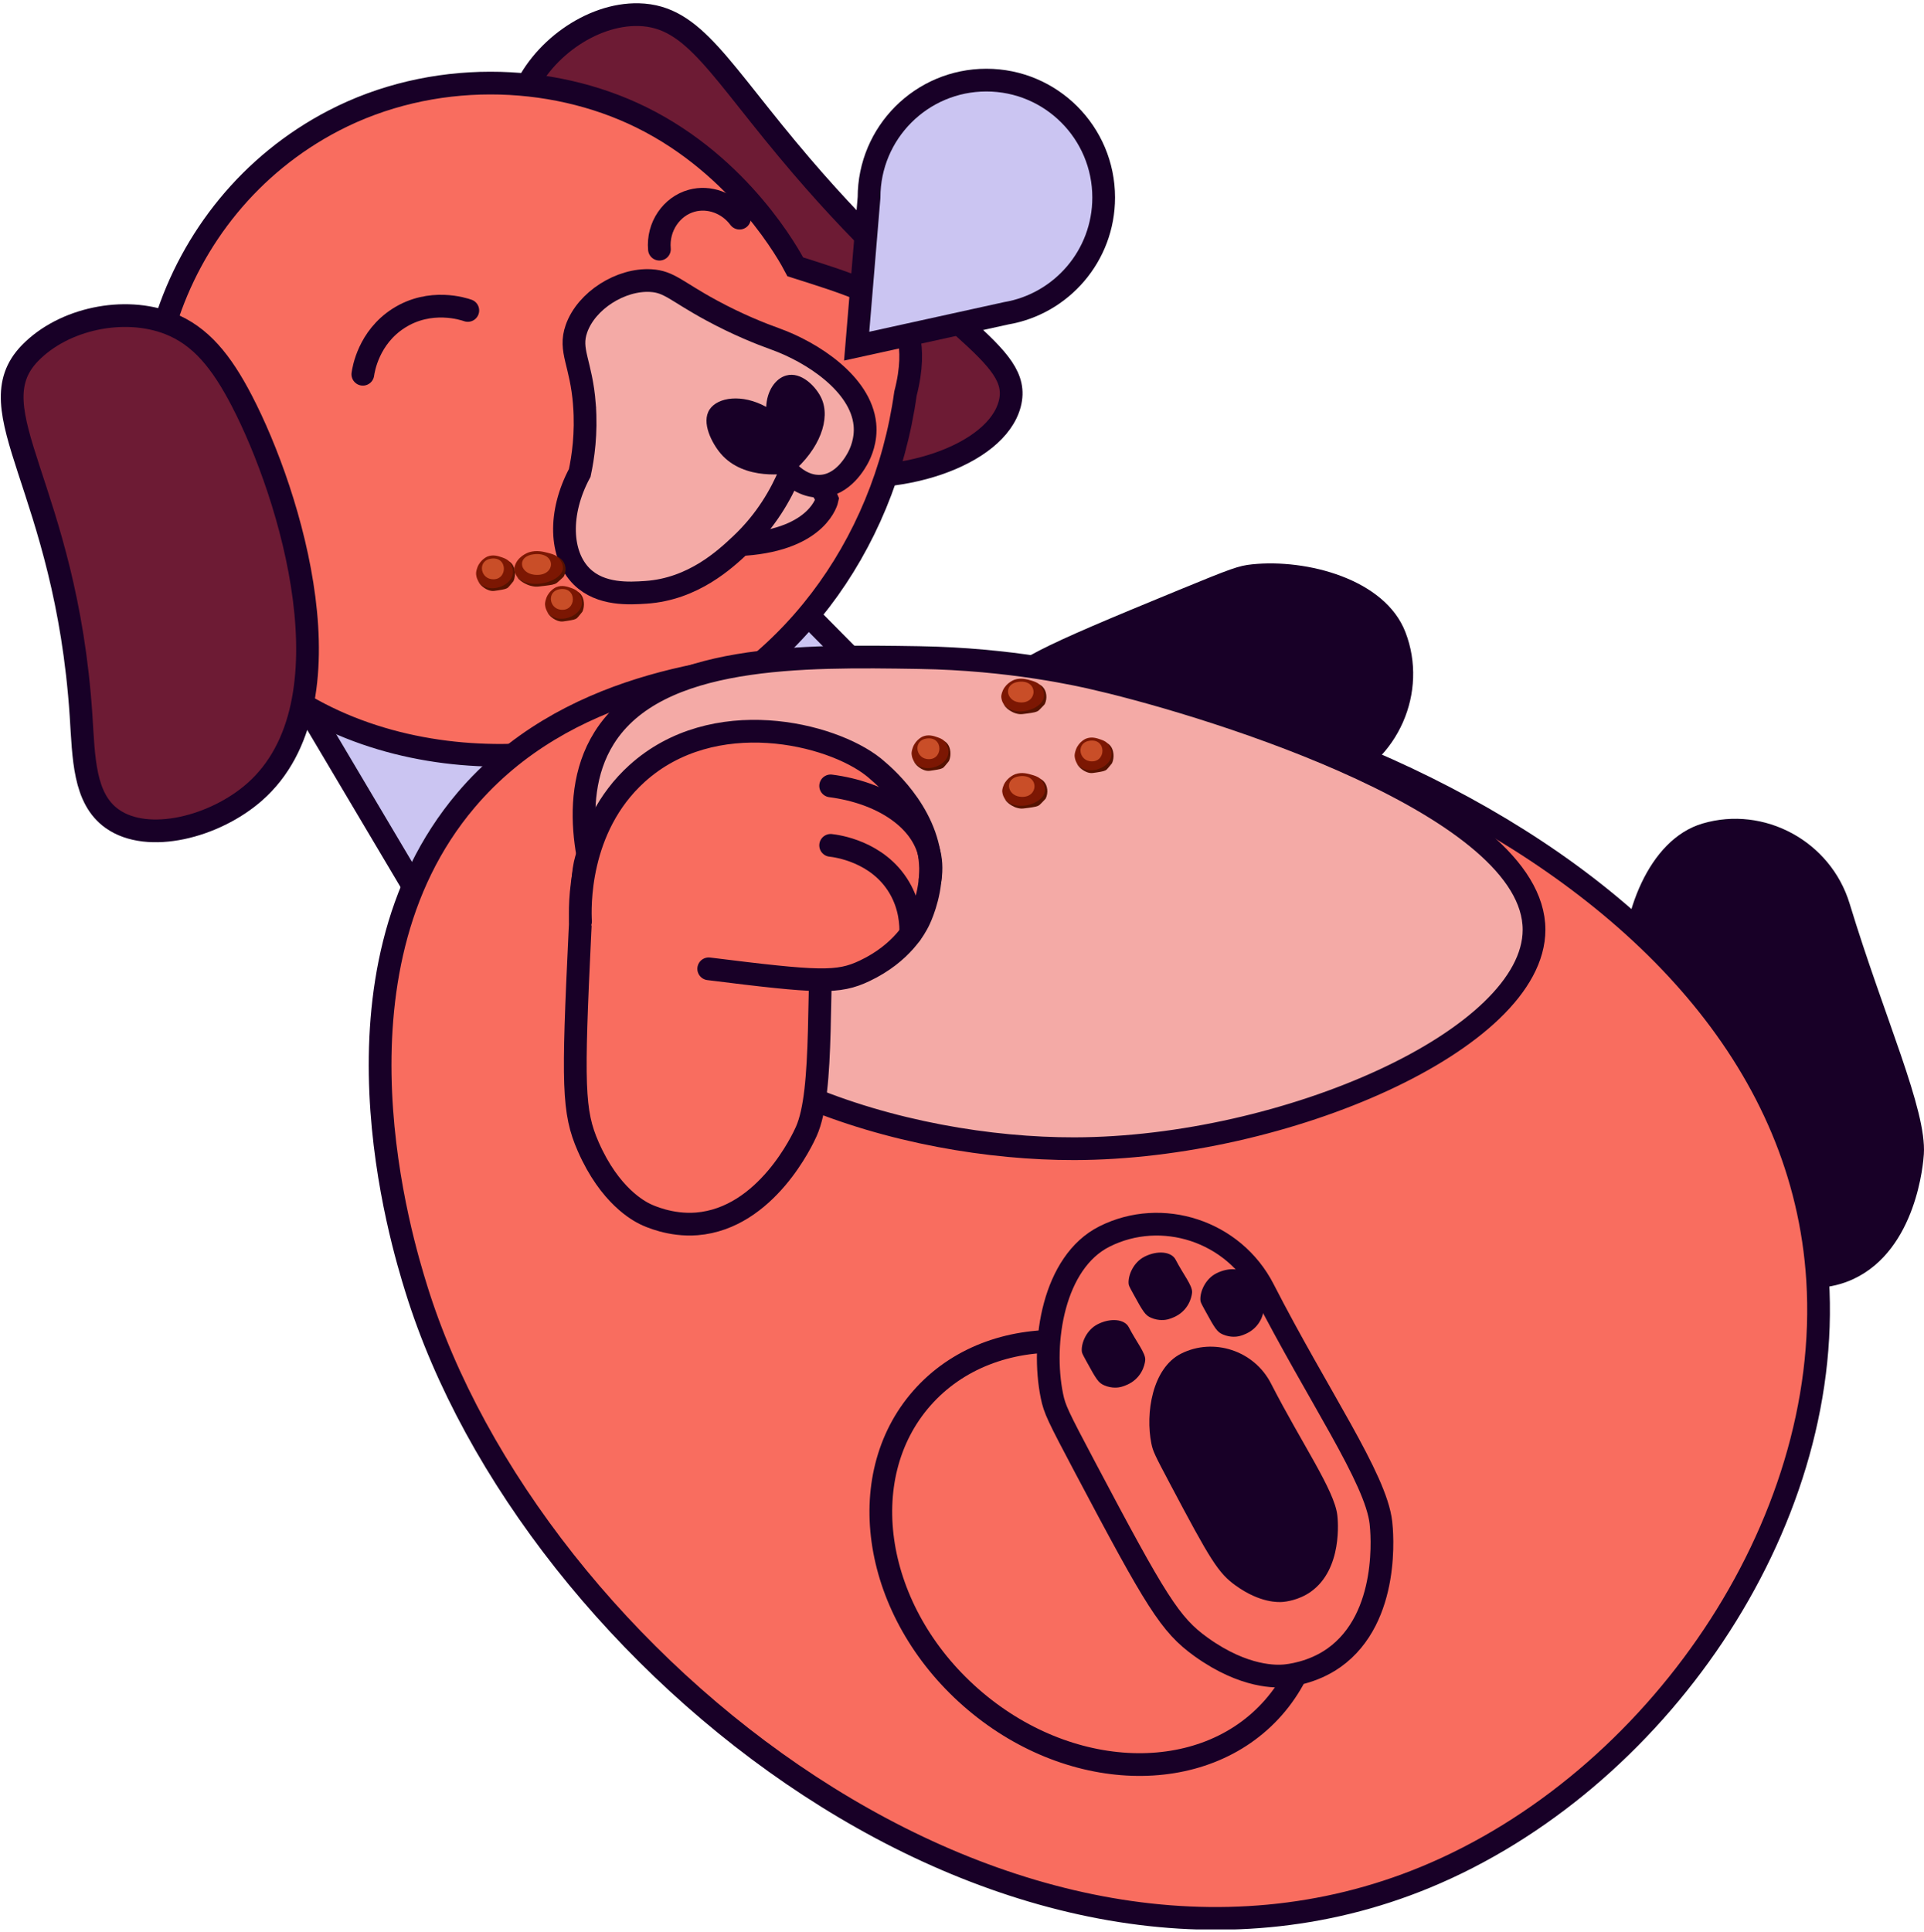 <svg width="508" height="510" viewBox="0 0 508 510" fill="none" xmlns="http://www.w3.org/2000/svg">
    <g clip-path="url(#clip0_89_266)">
    <path d="M489.395 337.641C506.088 329.823 507.837 306.76 507.959 304.712C508.738 292.91 497.579 268.847 488.366 238.553C483.339 222.028 465.763 212.605 449.523 217.404C435.057 221.679 428.082 241.904 428.407 256.341C428.489 259.988 429 261.785 433.633 276.31C445.902 314.816 448.413 321.325 455.411 328.555C465.315 338.787 473.905 339.81 475.73 339.985C476.765 340.084 483.095 340.596 489.401 337.641H489.395Z" fill="#180027"/>
    <path d="M254.558 216.392C263.695 232.411 286.804 232.289 288.856 232.248C300.672 232.068 323.735 218.992 353.162 207.347C369.21 200.995 377.173 182.701 371.081 166.891C365.653 152.803 344.944 147.487 330.593 148.982C326.972 149.36 325.217 150.017 311.128 155.805C273.767 171.161 267.49 174.186 260.858 181.753C251.472 192.462 251.146 201.111 251.117 202.943C251.1 203.985 251.106 210.336 254.558 216.392Z" fill="#180027"/>
    <path d="M168.642 3.867C156.058 3.553 142.527 13.406 137.872 25.505C129.705 46.73 151.966 70.27 187.746 108.149C199.08 120.148 207.74 122.842 215.878 124.575C236.517 128.978 263.055 120.433 266.618 106.59C270.094 93.101 248.571 86.987 211.576 43.769C189.821 18.35 183.376 4.233 168.642 3.867Z" fill="#6D1B34" stroke="#180027" stroke-width="6" stroke-miterlimit="10"/>
    <path d="M82.644 189.379C91.525 204.345 100.412 219.317 109.293 234.284C128.869 226.943 149.049 218.922 169.74 210.139C191.693 200.82 212.64 191.333 232.565 181.8C224.439 173.586 216.319 165.367 208.194 157.154C166.346 167.898 124.498 178.635 82.65 189.379H82.644Z" fill="#CBC5F2" stroke="#180027" stroke-width="6" stroke-miterlimit="10"/>
    <path d="M49.532 153.856C26.672 109.812 44.074 54.74 88.084 31.857C113.978 18.397 145.329 19.147 169.327 30.973C195.75 43.99 208.583 67.757 209.984 70.439C223.741 74.796 232.913 77.698 237.162 82.945C238.563 84.678 242.538 90.507 239.074 103.902C233.378 144.782 207.473 178.874 171.431 192.438C132.088 207.242 73.606 200.244 49.526 153.856H49.532Z" fill="#F96D5F" stroke="#180027" stroke-width="6" stroke-miterlimit="10"/>
    <path d="M44.696 85.405C32.798 80.752 16.78 84.085 7.91 93.229C-6.806 108.399 17.402 128.42 21.395 188.832C22.133 200.006 22.098 210.813 29.637 216.153C39.087 222.842 56.721 218.305 67.201 209.092C93.71 185.79 76.739 130.595 63.853 105.816C58.477 95.474 52.996 88.657 44.696 85.405Z" fill="#6D1B34" stroke="#180027" stroke-width="6" stroke-miterlimit="10"/>
    <path d="M218.406 131.793C218.406 131.793 216.296 142.275 196.604 143.712C176.912 145.149 198.656 126.692 198.656 126.692C198.656 126.692 214.134 120.777 218.406 131.793Z" fill="#F4AAA6" stroke="#180027" stroke-width="6" stroke-miterlimit="10"/>
    <path d="M154.309 106.834C154.89 114.454 153.942 120.759 153.071 124.842C147.404 135.4 147.834 146.521 153.617 152.222C158.621 157.154 166.241 156.654 170.519 156.369C183.062 155.537 191.536 147.586 195.593 143.77C202.259 137.511 206.2 130.543 208.548 124.918C209.432 125.791 212.344 128.437 216.401 128.362C222.678 128.245 226.072 121.725 226.63 120.66C227.159 119.648 228.798 116.222 228.356 111.988C227.258 101.337 214.517 93.013 204.701 89.483C200.795 88.081 194.808 85.702 187.868 81.944C178.505 76.878 176.744 74.353 171.827 74.074C163.963 73.621 154.838 79.286 152.199 86.784C150.153 92.6 153.46 95.718 154.314 106.828L154.309 106.834Z" fill="#F4AAA6" stroke="#180027" stroke-width="6" stroke-miterlimit="10"/>
    <path d="M209.037 124.831C216.406 118.607 219.411 110.539 216.854 105.072C215.477 102.122 211.588 98.01 207.572 99.133C204.66 99.947 202.457 103.297 202.306 107.416C195.93 103.902 189.502 104.851 187.363 108.09C185.073 111.563 188.025 117.054 190.251 119.695C196.523 127.123 208.072 125.023 209.031 124.831H209.037Z" fill="#180027"/>
    <path d="M479.915 337.873C484.001 403.02 436.928 470.576 376.376 495.576C267.816 540.388 140.261 438.369 109.886 340.148C106.236 328.351 84.19 257.056 123.039 211.232C149.182 180.398 189.909 176.413 212.576 174.523C313.994 166.065 472.807 224.593 479.915 337.873Z" fill="#F96D5F" stroke="#180027" stroke-width="6" stroke-linecap="round" stroke-linejoin="round"/>
    <path d="M336.22 450.795C354.726 429.736 348.951 394.377 323.321 371.819C297.691 349.261 261.911 348.046 243.404 369.106C224.898 390.165 230.673 425.524 256.303 448.082C281.933 470.64 317.713 471.855 336.22 450.795Z" fill="#F96D5F" stroke="#180027" stroke-width="6" stroke-linecap="round" stroke-linejoin="round"/>
    <path d="M95.803 98.801C95.977 97.562 97.308 89.122 105.219 84.044C113.635 78.641 122.458 81.584 123.516 81.956" stroke="#180027" stroke-width="6" stroke-miterlimit="10" stroke-linecap="round"/>
    <path d="M174.111 65.78C173.582 59.835 177.308 54.443 182.655 52.989C187.223 51.744 192.274 53.565 195.262 57.59" stroke="#180027" stroke-width="6" stroke-miterlimit="10" stroke-linecap="round"/>
    <path d="M352.174 437.677C367.216 427.02 364.845 404.009 364.607 401.974C363.276 390.224 348.03 368.522 333.593 340.346C325.717 324.978 306.752 318.824 291.617 326.426C278.132 333.203 274.86 354.346 277.737 368.493C278.464 372.064 279.289 373.745 286.415 387.217C305.316 422.937 308.937 428.893 317.109 434.768C328.67 443.08 337.307 442.563 339.132 442.411C340.172 442.324 346.484 441.702 352.169 437.677H352.174Z" fill="#F96D5F" stroke="#180027" stroke-width="6" stroke-linecap="round" stroke-linejoin="round"/>
    <path d="M346.077 420.221C354.58 414.2 353.238 401.194 353.104 400.042C352.354 393.4 343.735 381.138 335.574 365.212C331.122 356.528 320.405 353.049 311.849 357.348C304.229 361.175 302.375 373.129 304.008 381.121C304.421 383.139 304.886 384.093 308.914 391.701C319.597 411.891 321.643 415.259 326.263 418.574C332.796 423.269 337.678 422.978 338.707 422.896C339.294 422.85 342.863 422.495 346.077 420.221Z" fill="#180027"/>
    <path d="M298.65 365.014C302.09 362.85 302.364 359.32 302.381 359.005C302.497 357.208 300.074 354.306 298.033 350.368C296.918 348.215 293.221 347.878 289.861 349.571C286.868 351.077 285.497 354.497 285.624 356.621C285.653 357.156 285.77 357.394 286.793 359.267C289.501 364.24 290.053 365.061 291.535 365.706C293.639 366.625 295.43 366.265 295.813 366.177C296.028 366.131 297.348 365.823 298.65 365.002V365.014Z" fill="#180027"/>
    <path d="M311.012 347.18C314.453 345.016 314.726 341.486 314.744 341.171C314.86 339.374 312.436 336.472 310.396 332.534C309.28 330.381 305.583 330.044 302.224 331.737C299.231 333.243 297.859 336.664 297.987 338.787C298.016 339.322 298.132 339.56 299.155 341.433C301.864 346.406 302.416 347.227 303.898 347.872C306.002 348.791 307.792 348.431 308.176 348.343C308.391 348.297 309.71 347.989 311.012 347.168V347.18Z" fill="#180027"/>
    <path d="M329.966 351.583C333.407 349.42 333.68 345.889 333.697 345.575C333.813 343.777 331.39 340.875 329.35 336.937C328.234 334.785 324.537 334.447 321.178 336.14C318.184 337.647 316.813 341.067 316.941 343.19C316.97 343.725 317.086 343.964 318.109 345.837C320.817 350.81 321.369 351.63 322.852 352.276C324.956 353.195 326.746 352.834 327.129 352.747C327.344 352.7 328.664 352.392 329.966 351.572V351.583Z" fill="#180027"/>
    <path d="M290.262 179.386C321.776 186.82 405.089 212.843 405.036 245.475C404.99 274.425 339.358 303.142 283.683 303.252C239.342 303.34 176.599 285.523 159.476 240.688C157.581 235.732 148.607 212.221 159.505 194.829C173.495 172.505 212.181 173.115 242.596 173.592C266.909 173.976 285.154 178.182 290.268 179.386H290.262Z" fill="#F4AAA6" stroke="#180027" stroke-width="6" stroke-miterlimit="10"/>
    <path d="M183.992 323.093C202.358 321.598 212.042 300.594 212.873 298.715C217.714 287.931 215.651 261.483 217.581 229.875C218.633 212.634 205.451 197.668 188.554 196.487C173.507 195.44 159.918 211.959 155.186 225.599C153.995 229.043 153.844 230.91 153.117 246.138C151.188 286.512 151.269 293.486 155.309 302.706C161.022 315.752 168.711 319.714 170.362 320.516C171.298 320.97 177.046 323.657 183.992 323.093Z" fill="#F96D5F" stroke="#180027" stroke-width="6" stroke-linecap="round" stroke-linejoin="round"/>
    <path d="M187.125 255.759C216.197 259.389 221.26 259.633 228.304 256.288C238.278 251.559 241.847 244.579 242.579 243.085C242.998 242.235 245.462 237 245.689 230.515C246.183 216.235 234.459 205.677 231.234 202.99C231.187 202.949 230.92 202.728 230.664 202.519C219.441 193.538 188.351 185.953 168.171 204.229C152.309 218.596 153.1 239.967 153.274 243.265" fill="#F96D5F"/>
    <path d="M187.125 255.759C216.197 259.389 221.26 259.633 228.304 256.288C238.278 251.559 241.847 244.579 242.579 243.085C242.998 242.235 245.462 237 245.689 230.515C246.183 216.235 234.459 205.677 231.234 202.99C231.187 202.949 230.92 202.728 230.664 202.519C219.441 193.538 188.351 185.953 168.171 204.229C152.309 218.596 153.1 239.967 153.274 243.265" stroke="#180027" stroke-width="6" stroke-linecap="round" stroke-linejoin="round"/>
    <path d="M240.457 246.551C240.545 244.149 240.37 239.245 237.435 234.284C231.757 224.68 220.719 223.319 219.318 223.168" stroke="#180027" stroke-width="6" stroke-miterlimit="10" stroke-linecap="round"/>
    <path d="M245.572 232.254C246.066 229.2 245.758 226.745 245.264 224.913C242.829 215.822 232.506 209.19 219.318 207.469" stroke="#180027" stroke-width="6" stroke-miterlimit="10" stroke-linecap="round"/>
    <path d="M291.407 52.145C291.407 67.49 280.271 80.234 265.642 82.712L226.188 91.385L229.455 52.145C229.455 35.027 243.323 21.148 260.434 21.148C277.545 21.148 291.407 35.027 291.407 52.145Z" fill="#CBC5F2" stroke="#180027" stroke-width="6" stroke-miterlimit="10"/>
    <path d="M134.431 148.185C133.78 147.568 133.088 147.33 132.484 147.121C131.571 146.806 130.194 146.329 128.694 146.929C128.694 146.929 126.887 147.65 126.067 149.738C125.881 150.209 125.777 150.721 125.777 150.721C125.748 150.872 125.724 151 125.718 151.058C125.62 151.791 125.899 152.571 125.957 152.728C126.329 153.734 127.038 154.362 127.363 154.618C127.555 154.74 127.834 154.915 128.177 155.119C128.578 155.351 128.88 155.514 128.898 155.526C129.729 155.962 134.96 155.659 135.739 152.286C136.082 150.808 135.466 149.162 134.431 148.179V148.185Z" fill="#7C1703"/>
    <path d="M134.739 148.429C134.582 148.301 134.443 148.22 134.379 148.185C134.855 148.825 135.669 150.145 135.39 151.605C134.873 154.351 130.804 156.073 128.131 154.932C127.125 154.502 126.497 153.74 126.149 153.222C126.294 153.484 126.433 153.746 126.585 154.002C126.788 154.269 127.096 154.624 127.538 154.967C127.869 155.229 128.654 155.828 129.764 155.991C130.235 156.055 130.694 155.985 131.618 155.834C133.048 155.601 133.763 155.485 134.216 155.037C134.408 154.845 134.762 154.415 135.198 153.885C135.332 153.723 135.437 153.589 135.506 153.502C135.495 153.513 135.524 153.472 135.576 153.403C135.646 153.246 135.745 152.995 135.826 152.676C136.181 151.262 135.919 149.366 134.751 148.429H134.739Z" fill="#551201"/>
    <path d="M129.642 147.475C134.297 146.801 134.059 153.606 129.642 152.873C126.724 152.39 126.172 147.976 129.642 147.475Z" fill="#C94E28"/>
    <path d="M152.641 156.247C151.99 155.63 151.298 155.392 150.694 155.183C149.781 154.868 148.404 154.391 146.904 154.991C146.904 154.991 145.096 155.712 144.277 157.8C144.091 158.271 143.986 158.783 143.986 158.783C143.957 158.934 143.934 159.062 143.928 159.12C143.829 159.853 144.108 160.633 144.167 160.79C144.538 161.796 145.248 162.424 145.573 162.68C145.765 162.802 146.044 162.977 146.387 163.181C146.788 163.413 147.09 163.576 147.107 163.588C147.939 164.024 153.17 163.721 153.948 160.348C154.291 158.87 153.675 157.224 152.641 156.241V156.247Z" fill="#7C1703"/>
    <path d="M152.943 156.491C152.786 156.363 152.647 156.282 152.583 156.247C153.059 156.887 153.873 158.207 153.594 159.667C153.077 162.413 149.008 164.135 146.335 162.994C145.329 162.564 144.701 161.802 144.353 161.284C144.498 161.546 144.637 161.808 144.788 162.064C144.992 162.331 145.3 162.686 145.742 163.029C146.073 163.291 146.858 163.89 147.968 164.053C148.439 164.117 148.898 164.047 149.822 163.896C151.252 163.663 151.967 163.547 152.42 163.099C152.612 162.907 152.966 162.477 153.402 161.947C153.536 161.785 153.64 161.651 153.71 161.564C153.699 161.575 153.728 161.534 153.78 161.465C153.85 161.308 153.949 161.057 154.03 160.738C154.384 159.324 154.123 157.428 152.955 156.491H152.943Z" fill="#551201"/>
    <path d="M147.851 155.532C152.507 154.857 152.269 161.662 147.851 160.929C144.934 160.447 144.382 156.032 147.851 155.532Z" fill="#C94E28"/>
    <path d="M274.494 180.706C273.744 180.09 272.942 179.851 272.233 179.642C271.175 179.328 269.571 178.851 267.839 179.45C267.839 179.45 265.741 180.171 264.787 182.259C264.572 182.73 264.456 183.242 264.456 183.242C264.421 183.394 264.398 183.522 264.392 183.58C264.282 184.313 264.601 185.092 264.665 185.249C265.095 186.255 265.921 186.884 266.293 187.139C266.514 187.262 266.839 187.436 267.234 187.64C267.699 187.872 268.048 188.035 268.071 188.047C269.03 188.483 275.104 188.181 276.005 184.807C276.4 183.33 275.685 181.683 274.488 180.7L274.494 180.706Z" fill="#7C1703"/>
    <path d="M274.854 180.95C274.674 180.822 274.511 180.741 274.436 180.706C274.988 181.346 275.929 182.666 275.61 184.126C275.005 186.872 270.286 188.594 267.182 187.453C266.014 187.023 265.281 186.261 264.88 185.743C265.049 186.005 265.212 186.267 265.386 186.523C265.619 186.79 265.979 187.145 266.49 187.488C266.88 187.75 267.786 188.349 269.077 188.512C269.617 188.576 270.158 188.506 271.227 188.355C272.884 188.122 273.715 188.006 274.244 187.558C274.471 187.366 274.877 186.936 275.383 186.406C275.534 186.244 275.662 186.11 275.743 186.023C275.726 186.034 275.767 185.993 275.825 185.924C275.906 185.767 276.022 185.516 276.11 185.197C276.522 183.783 276.22 181.887 274.86 180.95H274.854Z" fill="#551201"/>
    <path d="M268.937 179.991C274.337 179.316 274.058 186.122 268.937 185.389C265.549 184.906 264.909 180.491 268.937 179.991Z" fill="#C94E28"/>
    <path d="M274.75 205.625C274 205.008 273.198 204.77 272.489 204.56C271.431 204.246 269.827 203.769 268.095 204.369C268.095 204.369 265.996 205.09 265.043 207.178C264.828 207.649 264.712 208.161 264.712 208.161C264.677 208.312 264.654 208.44 264.648 208.498C264.538 209.231 264.857 210.011 264.921 210.168C265.351 211.174 266.177 211.802 266.549 212.058C266.769 212.18 267.095 212.355 267.49 212.558C267.955 212.791 268.304 212.954 268.327 212.966C269.286 213.402 275.36 213.099 276.261 209.726C276.656 208.248 275.941 206.602 274.744 205.619L274.75 205.625Z" fill="#7C1703"/>
    <path d="M275.104 205.869C274.924 205.741 274.761 205.66 274.686 205.625C275.238 206.265 276.179 207.585 275.86 209.045C275.255 211.791 270.536 213.512 267.432 212.372C266.264 211.942 265.531 211.18 265.13 210.662C265.299 210.924 265.462 211.186 265.636 211.442C265.869 211.709 266.229 212.064 266.74 212.407C267.13 212.669 268.036 213.268 269.327 213.431C269.867 213.495 270.408 213.425 271.477 213.274C273.134 213.041 273.965 212.925 274.494 212.477C274.721 212.285 275.127 211.855 275.633 211.325C275.784 211.162 275.912 211.029 275.993 210.941C275.976 210.953 276.017 210.912 276.075 210.843C276.156 210.686 276.272 210.435 276.36 210.115C276.772 208.702 276.47 206.806 275.11 205.869H275.104Z" fill="#551201"/>
    <path d="M269.193 204.915C274.593 204.241 274.314 211.046 269.193 210.313C265.805 209.83 265.165 205.416 269.193 204.915Z" fill="#C94E28"/>
    <path d="M292.471 196.254C291.82 195.638 291.128 195.399 290.524 195.19C289.611 194.876 288.234 194.399 286.734 194.998C286.734 194.998 284.927 195.719 284.107 197.807C283.921 198.279 283.817 198.79 283.817 198.79C283.788 198.942 283.764 199.07 283.759 199.128C283.66 199.861 283.939 200.64 283.997 200.797C284.369 201.803 285.078 202.432 285.403 202.688C285.595 202.81 285.874 202.984 286.217 203.188C286.618 203.421 286.92 203.583 286.938 203.595C287.769 204.031 293 203.729 293.779 200.355C294.122 198.878 293.506 197.232 292.471 196.249V196.254Z" fill="#7C1703"/>
    <path d="M292.779 196.499C292.622 196.371 292.483 196.289 292.419 196.254C292.895 196.894 293.709 198.215 293.43 199.675C292.913 202.42 288.844 204.142 286.171 203.002C285.165 202.571 284.537 201.809 284.189 201.292C284.334 201.553 284.474 201.815 284.625 202.071C284.828 202.339 285.136 202.693 285.578 203.037C285.909 203.298 286.694 203.898 287.804 204.06C288.275 204.124 288.734 204.055 289.658 203.903C291.088 203.671 291.803 203.554 292.256 203.106C292.448 202.915 292.802 202.484 293.238 201.955C293.372 201.792 293.477 201.658 293.546 201.571C293.535 201.583 293.564 201.542 293.616 201.472C293.686 201.315 293.785 201.065 293.866 200.745C294.221 199.331 293.959 197.435 292.791 196.499H292.779Z" fill="#551201"/>
    <path d="M287.682 195.545C292.337 194.87 292.099 201.675 287.682 200.943C284.764 200.46 284.212 196.045 287.682 195.545Z" fill="#C94E28"/>
    <path d="M249.42 195.678C248.769 195.062 248.077 194.823 247.473 194.614C246.56 194.3 245.183 193.823 243.683 194.422C243.683 194.422 241.876 195.143 241.056 197.231C240.87 197.703 240.766 198.214 240.766 198.214C240.737 198.366 240.713 198.494 240.708 198.552C240.609 199.285 240.888 200.064 240.946 200.221C241.318 201.228 242.027 201.856 242.352 202.112C242.544 202.234 242.823 202.408 243.166 202.612C243.567 202.845 243.869 203.007 243.887 203.019C244.718 203.455 249.949 203.153 250.728 199.779C251.071 198.302 250.455 196.656 249.42 195.673V195.678Z" fill="#7C1703"/>
    <path d="M249.722 195.923C249.565 195.795 249.426 195.713 249.362 195.678C249.839 196.318 250.652 197.639 250.373 199.099C249.856 201.844 245.787 203.566 243.114 202.426C242.108 201.995 241.481 201.233 241.132 200.716C241.277 200.977 241.417 201.239 241.568 201.495C241.771 201.763 242.079 202.118 242.521 202.461C242.852 202.722 243.637 203.322 244.747 203.484C245.218 203.548 245.677 203.479 246.601 203.327C248.031 203.095 248.746 202.978 249.199 202.531C249.391 202.339 249.746 201.908 250.181 201.379C250.315 201.216 250.42 201.082 250.49 200.995C250.478 201.007 250.507 200.966 250.559 200.896C250.629 200.739 250.728 200.489 250.809 200.169C251.164 198.756 250.902 196.859 249.734 195.923H249.722Z" fill="#551201"/>
    <path d="M244.631 194.963C249.286 194.288 249.048 201.094 244.631 200.361C241.713 199.878 241.161 195.463 244.631 194.963Z" fill="#C94E28"/>
    <path d="M147.305 147.033C146.451 146.417 145.538 146.178 144.736 145.969C143.533 145.655 141.708 145.178 139.738 145.777C139.738 145.777 137.355 146.498 136.268 148.586C136.024 149.058 135.89 149.569 135.89 149.569C135.849 149.721 135.826 149.849 135.814 149.907C135.686 150.64 136.047 151.419 136.128 151.576C136.616 152.583 137.558 153.211 137.982 153.467C138.232 153.589 138.598 153.763 139.052 153.967C139.581 154.2 139.982 154.362 140.005 154.374C141.098 154.81 148.003 154.508 149.031 151.134C149.479 149.657 148.671 148.011 147.311 147.028L147.305 147.033Z" fill="#7C1703"/>
    <path d="M147.712 147.278C147.503 147.15 147.323 147.068 147.235 147.033C147.863 147.673 148.932 148.994 148.572 150.454C147.886 153.199 142.516 154.921 138.988 153.781C137.657 153.35 136.831 152.588 136.366 152.071C136.558 152.332 136.744 152.594 136.942 152.85C137.209 153.118 137.616 153.473 138.197 153.816C138.639 154.077 139.668 154.677 141.138 154.839C141.754 154.903 142.365 154.834 143.585 154.682C145.474 154.45 146.416 154.333 147.014 153.886C147.27 153.694 147.735 153.263 148.305 152.734C148.479 152.571 148.624 152.437 148.717 152.35C148.7 152.362 148.741 152.321 148.81 152.251C148.903 152.094 149.031 151.844 149.136 151.524C149.601 150.11 149.258 148.214 147.712 147.278Z" fill="#551201"/>
    <path d="M140.987 146.318C147.131 145.643 146.817 152.449 140.987 151.716C137.134 151.233 136.407 146.818 140.987 146.318Z" fill="#C94E28"/>
    </g>
    <defs>
    <clipPath id="clip0_89_266">
    <rect width="508" height="508.7" fill="white" transform="translate(0 0.65)"/>
    </clipPath>
    </defs>
</svg>
